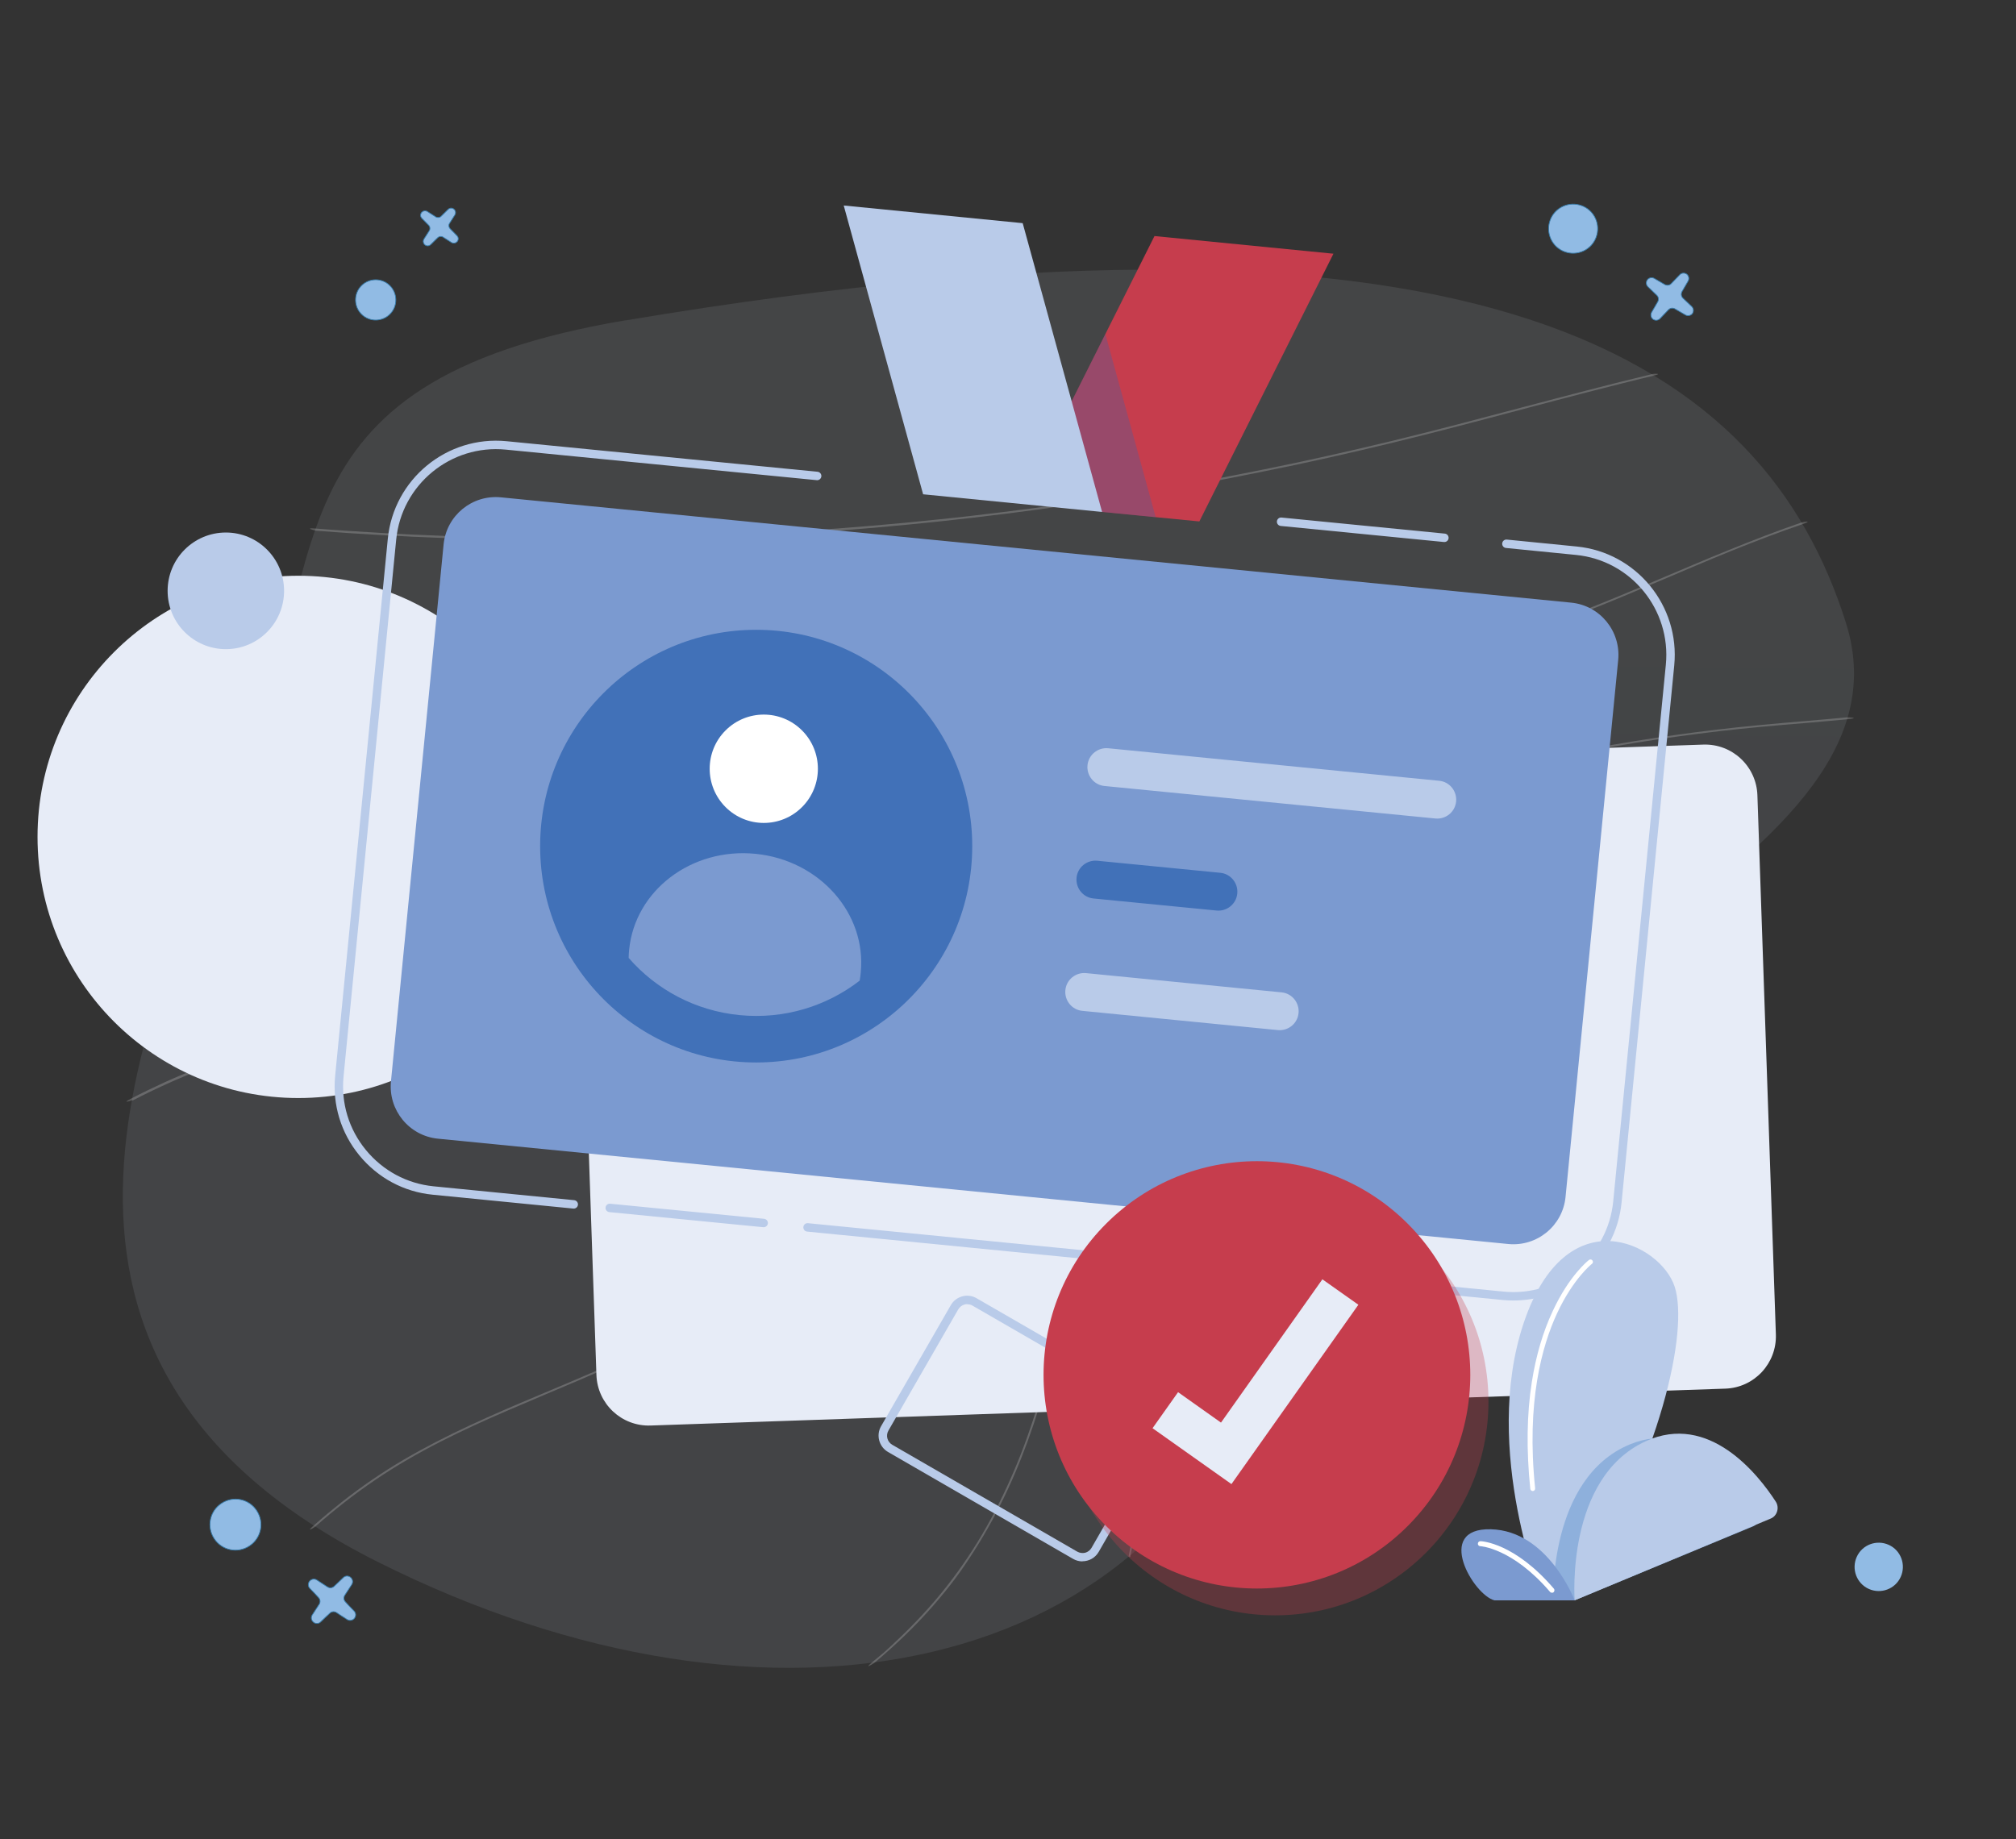 <svg width="537" height="490" viewBox="0 0 537 490" fill="none" xmlns="http://www.w3.org/2000/svg">
<rect x="0" y="0" width="537" height="490" fill="#333333" stroke="none"/>
<g clip-path="url(#clip0_8138_179113)">
<path opacity="0.1" d="M166.772 85.306C68.094 101.881 89.08 151.184 63.204 211.679C37.328 272.141 -4.676 363.352 100.674 416.159C206.023 468.966 310.822 446.779 338.576 356.638C366.297 266.497 513.294 234.384 491.693 165.911C470.06 97.437 398.78 46.382 166.772 85.338V85.306Z" fill="url(#paint0_linear_8138_179113)"/>
<g opacity="0.2">
<path d="M83.995 141.389C89.825 141.843 95.686 142.232 101.516 142.557C107.345 142.881 113.174 143.173 118.971 143.368C124.768 143.562 130.662 143.757 136.524 143.854C142.386 143.951 148.183 144.016 154.012 144.016C159.874 144.016 165.736 143.951 171.565 143.854C177.394 143.757 183.288 143.562 189.118 143.335C194.947 143.108 200.777 142.816 206.573 142.492C212.37 142.167 218.2 141.778 224.029 141.324C229.858 140.87 235.688 140.383 241.517 139.8C247.347 139.248 253.176 138.632 258.973 137.951C264.77 137.27 270.534 136.556 276.331 135.777C282.096 134.999 287.86 134.156 293.625 133.28C299.39 132.404 305.154 131.463 310.886 130.458C316.619 129.452 322.416 128.414 328.18 127.279C333.945 126.144 339.612 125.008 345.312 123.808C351.012 122.608 356.744 121.311 362.444 119.981C368.208 118.651 373.94 117.224 379.673 115.796C385.47 114.337 391.267 112.812 397.031 111.288C402.828 109.763 408.657 108.206 414.454 106.682C420.251 105.157 426.016 103.665 431.845 102.206C437.675 100.746 437.48 100.811 440.33 100.13C443.18 99.448 440.525 99.546 440.201 99.643C434.371 101.038 428.574 102.497 422.81 103.99C416.98 105.482 411.184 107.039 405.354 108.563C399.525 110.088 393.793 111.612 387.996 113.137C382.199 114.629 376.402 116.121 370.605 117.516C364.937 118.878 359.27 120.208 353.57 121.473C347.87 122.738 342.171 123.97 336.471 125.106C330.739 126.273 324.974 127.376 319.209 128.447C313.445 129.517 307.745 130.49 301.98 131.431C296.216 132.372 290.451 133.247 284.687 134.091C278.857 134.934 273.028 135.713 267.199 136.426C261.402 137.14 255.637 137.821 249.808 138.405C244.011 139.021 238.214 139.573 232.385 140.059C226.555 140.546 220.726 141 214.864 141.389C209.002 141.778 203.238 142.103 197.408 142.394C191.579 142.686 185.717 142.913 179.856 143.076C174.026 143.238 168.197 143.368 162.368 143.4C156.538 143.465 150.709 143.465 144.88 143.4C139.05 143.335 133.156 143.238 127.327 143.076C121.497 142.913 115.668 142.686 109.839 142.427C104.009 142.135 98.18 141.811 92.383 141.421C89.566 141.227 86.716 141.032 83.898 140.805C81.081 140.578 83.574 141.292 83.898 141.324L83.995 141.389Z" fill="white"/>
<path d="M63.819 210.706C70.102 208.014 76.482 205.614 82.959 203.473C89.436 201.332 96.01 199.451 102.617 197.796C109.224 196.142 115.927 194.715 122.663 193.482C129.4 192.25 136.2 191.212 143.001 190.368C149.802 189.525 157.251 188.779 164.376 188.26C171.5 187.709 178.657 187.319 185.815 187.027C192.972 186.736 200.097 186.541 207.221 186.444C214.411 186.314 221.633 186.281 228.822 186.249C236.012 186.217 243.137 186.249 250.261 186.249C257.386 186.249 264.608 186.249 271.797 186.184C278.987 186.119 285.594 186.022 292.459 185.827C299.325 185.633 306.158 185.373 313.024 184.984C319.857 184.595 326.69 184.076 333.524 183.427C340.292 182.778 347.028 181.967 353.732 180.994C360.501 180.021 367.269 178.853 373.973 177.459C380.612 176.096 387.251 174.507 393.793 172.658C400.399 170.809 406.909 168.701 413.353 166.365C419.798 164.03 426.21 161.435 432.558 158.808C438.905 156.148 445.22 153.456 451.568 150.763C457.915 148.071 464.263 145.476 470.708 143.043C473.817 141.876 476.926 140.74 480.067 139.67C483.208 138.6 480.229 139.054 479.937 139.183C473.396 141.422 466.983 143.919 460.571 146.514C454.159 149.109 447.973 151.769 441.69 154.429C435.311 157.153 428.898 159.846 422.454 162.376C416.074 164.873 409.661 167.241 403.152 169.349C396.643 171.458 390.036 173.274 383.365 174.864C376.693 176.453 370.054 177.815 363.318 178.983C356.55 180.151 349.781 181.124 342.948 181.935C336.115 182.746 329.314 183.362 322.513 183.881C315.712 184.4 308.814 184.757 301.981 185.049C295.115 185.308 288.282 185.503 281.416 185.6C274.55 185.698 267.296 185.762 260.204 185.795C253.014 185.795 245.857 185.795 238.667 185.795C231.478 185.795 224.321 185.795 217.131 185.86C209.942 185.925 202.752 186.022 195.53 186.249C188.308 186.476 181.248 186.736 174.124 187.157C166.999 187.579 159.777 188.13 152.62 188.844C145.463 189.558 138.824 190.401 131.99 191.439C125.222 192.477 118.486 193.709 111.782 195.169C105.111 196.629 98.472 198.283 91.93 200.197C85.388 202.11 78.943 204.251 72.563 206.652C66.183 209.052 66.507 209.019 63.528 210.285C60.548 211.55 63.495 210.868 63.787 210.739L63.819 210.706Z" fill="white"/>
<path d="M35.288 293.224C41.279 290.111 47.433 287.321 53.715 284.921C59.998 282.488 66.41 280.412 72.887 278.596C79.494 276.779 86.165 275.255 92.869 273.99C99.832 272.692 106.827 271.622 113.855 270.778C120.882 269.935 127.845 269.319 134.84 268.8C141.9 268.281 148.928 267.924 155.988 267.632C163.048 267.34 169.914 267.048 176.876 266.951C183.742 266.853 190.673 267.113 197.409 268.638C202.979 269.903 208.322 272.076 212.986 275.352C217.39 278.466 221.115 282.618 223.317 287.581C225.519 292.543 226.005 299.128 224.871 304.902C223.738 310.675 221.212 316.482 218.006 321.574C214.864 326.569 210.978 331.143 206.8 335.327C202.59 339.479 197.992 343.242 193.166 346.648C188.341 350.053 183.159 353.167 177.913 356.022C172.602 358.909 167.161 361.504 161.623 363.969C156.085 366.434 149.414 369.256 143.293 371.818C137.172 374.381 131.116 376.976 125.125 379.765C119.134 382.555 113.207 385.572 107.507 388.912C101.775 392.286 96.302 396.049 91.055 400.168C88.529 402.179 86.036 404.255 83.607 406.396C81.178 408.537 83.736 406.98 83.963 406.753C89.048 402.244 94.391 398.06 99.994 394.265C105.532 390.502 111.361 387.161 117.32 384.112C123.246 381.095 129.302 378.338 135.423 375.711C141.576 373.051 147.762 370.489 153.915 367.861C159.777 365.364 165.606 362.769 171.306 359.947C176.714 357.287 182.026 354.4 187.143 351.221C192.259 348.042 197.085 344.604 201.619 340.744C206.12 336.917 210.33 332.7 214.022 328.061C217.714 323.423 220.953 318.233 223.155 312.589C225.292 307.075 226.491 301.107 225.843 295.171C225.228 289.592 222.896 284.434 219.236 280.217C215.577 276.001 210.978 272.952 205.991 270.811C200.129 268.281 193.814 267.113 187.466 266.659C180.568 266.14 173.605 266.432 166.707 266.659C159.583 266.886 152.426 267.178 145.301 267.567C138.176 267.956 131.148 268.443 124.088 269.092C117.061 269.74 110.033 270.584 103.038 271.654C96.043 272.725 89.08 274.022 82.182 275.611C75.608 277.136 69.098 278.952 62.654 281.061C56.241 283.169 49.926 285.602 43.773 288.391C40.794 289.754 37.846 291.181 34.964 292.673C32.082 294.165 34.932 293.257 35.223 293.127L35.288 293.224Z" fill="white"/>
<path d="M232.806 443.115C238.376 438.444 243.655 433.416 248.448 427.935C253.241 422.453 256.285 418.236 259.621 412.981C262.956 407.727 265.936 402.245 268.527 396.633C271.15 390.989 273.417 385.151 275.392 379.247C277.368 373.344 279.084 367.148 280.509 360.985C281.934 354.822 283.132 348.497 284.104 342.205C285.075 335.912 285.82 329.554 286.403 323.197C286.986 316.872 287.407 310.514 287.699 304.156C287.99 297.799 288.184 290.63 288.832 283.884C289.447 277.169 290.549 270.487 292.654 264.065C294.661 257.967 297.706 252.258 301.786 247.295C305.575 242.689 310.109 238.797 315.032 235.456C319.954 232.115 325.427 229.228 330.965 226.73C336.503 224.233 342.494 222.027 348.389 219.951C355.481 217.486 362.606 215.15 369.795 213.01C376.952 210.869 384.174 208.858 391.429 207.041C398.715 205.192 406.034 203.506 413.386 202.014C420.737 200.489 428.121 199.127 435.537 197.927C442.954 196.726 450.434 195.688 457.915 194.813C465.396 193.937 473.137 193.256 480.779 192.639C484.536 192.315 488.293 191.991 492.05 191.634C495.806 191.277 492.373 191.082 492.05 191.115C484.245 191.861 476.44 192.445 468.635 193.191C460.83 193.937 453.705 194.78 446.289 195.818C438.841 196.856 431.457 198.056 424.073 199.419C416.689 200.781 409.338 202.305 402.019 203.992C394.667 205.679 387.38 207.528 380.126 209.539C372.872 211.55 365.65 213.723 358.493 216.059C351.951 218.167 345.442 220.405 339.029 222.87C333.362 225.076 327.759 227.509 322.416 230.396C317.169 233.25 312.117 236.559 307.648 240.548C303.179 244.505 299.293 249.144 296.345 254.334C293.075 260.14 291.067 266.562 289.804 273.082C288.541 279.602 287.99 286.479 287.666 293.258C287.342 299.81 287.116 306.395 286.695 312.947C286.274 319.337 285.691 325.727 284.946 332.084C284.201 338.442 283.229 344.799 282.064 351.125C280.898 357.45 279.473 363.58 277.789 369.678C276.105 375.744 274.129 381.777 271.83 387.648C269.53 393.487 266.907 399.196 263.928 404.71C260.948 410.224 257.613 415.446 253.888 420.409C249.84 425.826 245.306 430.886 240.449 435.59C235.591 440.293 235.202 440.455 232.482 442.726C229.761 444.996 232.579 443.31 232.838 443.082L232.806 443.115Z" fill="white"/>
<path d="M301.106 414.636C302.823 405.391 304.507 396.115 306.482 386.903C308.134 379.085 309.98 371.301 312.117 363.581C314.255 355.861 316.684 348.206 319.533 340.68C322.351 333.252 325.557 325.954 329.281 318.915C332.973 311.942 337.183 305.26 341.944 298.967C346.705 292.674 352.081 286.803 357.942 281.516C363.772 276.229 370.087 271.461 376.726 267.211C383.365 262.962 390.328 259.167 397.485 255.859C404.804 252.453 412.35 249.534 420.025 247.036C428.737 244.181 437.643 241.846 446.613 239.9C448.815 239.413 451.018 238.959 453.22 238.537C455.422 238.116 453.414 237.986 453.09 238.051C444.022 239.835 435.052 241.976 426.211 244.603C418.179 246.971 410.277 249.793 402.569 253.069C395.283 256.183 388.158 259.751 381.325 263.806C374.556 267.828 368.047 272.369 361.991 277.397C355.935 282.424 350.267 288.036 345.183 294.134C340.131 300.232 335.629 306.752 331.678 313.628C327.727 320.505 324.294 327.641 321.282 334.972C318.238 342.367 315.615 349.957 313.348 357.645C311.081 365.332 309.073 373.182 307.292 381.032C305.316 389.887 303.6 398.807 301.916 407.727C301.495 409.997 301.074 412.268 300.653 414.539C300.588 414.863 301.074 414.993 301.139 414.668L301.106 414.636Z" fill="white"/>
</g>
<path fill-rule="evenodd" clip-rule="evenodd" d="M98.05 84.883C95.297 83.748 94.001 80.634 95.103 77.877C96.236 75.12 99.345 73.823 102.098 74.925C104.851 76.061 106.146 79.175 105.045 81.932C103.911 84.689 100.802 85.986 98.05 84.883Z" fill="#91BBE4" stroke="#367BAA" stroke-width="0.2" stroke-linecap="round" stroke-linejoin="round"/>
<path fill-rule="evenodd" clip-rule="evenodd" d="M114.729 65.163C114.308 65.585 113.628 65.617 113.175 65.228C112.721 64.839 112.624 64.19 112.915 63.703C113.498 62.795 113.984 62.017 114.34 61.465C114.632 61.011 114.567 60.427 114.211 60.038C113.757 59.584 113.11 58.903 112.365 58.157C111.944 57.735 111.912 57.054 112.3 56.6C112.689 56.146 113.336 56.048 113.822 56.34C114.729 56.924 115.506 57.411 116.057 57.767C116.51 58.059 117.093 57.995 117.482 57.638C117.935 57.184 118.615 56.535 119.36 55.789C119.781 55.367 120.461 55.335 120.915 55.724C121.368 56.113 121.465 56.762 121.174 57.248C120.591 58.157 120.105 58.935 119.749 59.487C119.457 59.941 119.522 60.525 119.878 60.914C120.332 61.368 120.979 62.049 121.724 62.795C122.145 63.217 122.178 63.898 121.789 64.352C121.4 64.806 120.753 64.903 120.267 64.612C119.36 64.028 118.583 63.541 118.032 63.184C117.579 62.892 116.996 62.957 116.607 63.314C116.154 63.768 115.474 64.417 114.729 65.163Z" fill="#91BBE4" stroke="#367BAA" stroke-width="0.2" stroke-linecap="round" stroke-linejoin="round"/>
<path fill-rule="evenodd" clip-rule="evenodd" d="M497.782 423.328C494.543 421.868 493.118 418.041 494.576 414.797C496.033 411.553 499.854 410.126 503.093 411.586C506.332 413.045 507.756 416.873 506.299 420.117C504.842 423.36 501.02 424.788 497.782 423.328Z" fill="#91BBE4"/>
<path fill-rule="evenodd" clip-rule="evenodd" d="M442.144 410.807C441.626 411.294 440.816 411.294 440.298 410.807C439.78 410.353 439.683 409.542 440.071 408.959C440.816 407.888 441.431 406.98 441.885 406.364C442.241 405.845 442.209 405.131 441.755 404.644C441.237 404.061 440.492 403.25 439.618 402.309C439.132 401.79 439.132 400.979 439.618 400.46C440.071 399.941 440.881 399.844 441.464 400.233C442.532 400.979 443.439 401.595 444.055 402.05C444.573 402.406 445.285 402.374 445.771 401.92C446.354 401.401 447.163 400.655 448.103 399.779C448.621 399.292 449.43 399.292 449.949 399.779C450.467 400.233 450.564 401.044 450.175 401.628C449.43 402.698 448.815 403.607 448.362 404.223C448.006 404.742 448.038 405.455 448.491 405.942C449.009 406.526 449.754 407.337 450.629 408.277C451.115 408.796 451.115 409.607 450.629 410.126C450.175 410.645 449.366 410.743 448.783 410.353C447.714 409.607 446.807 408.991 446.192 408.537C445.674 408.18 444.961 408.213 444.476 408.667C443.893 409.186 443.083 409.932 442.144 410.807Z" fill="#91BBE4"/>
<path fill-rule="evenodd" clip-rule="evenodd" d="M415.199 55.627C412.284 57.735 411.637 61.854 413.742 64.774C415.847 67.693 419.96 68.342 422.874 66.233C425.789 64.125 426.437 60.005 424.332 57.086C422.227 54.167 418.114 53.518 415.199 55.627Z" fill="#91BBE4" stroke="#367BAA" stroke-width="0.2" stroke-linecap="round" stroke-linejoin="round"/>
<path fill-rule="evenodd" clip-rule="evenodd" d="M440.654 74.18C440.039 73.823 439.229 73.985 438.808 74.537C438.387 75.12 438.452 75.931 438.97 76.418C439.909 77.326 440.719 78.105 441.302 78.656C441.788 79.11 441.885 79.824 441.561 80.407C441.172 81.089 440.589 82.062 439.942 83.197C439.585 83.813 439.747 84.624 440.298 85.046C440.881 85.468 441.69 85.403 442.176 84.884C443.083 83.943 443.86 83.132 444.411 82.548C444.864 82.062 445.577 81.964 446.16 82.289C446.84 82.678 447.811 83.262 448.945 83.911C449.56 84.267 450.37 84.105 450.791 83.554C451.212 82.97 451.147 82.159 450.629 81.672C449.69 80.764 448.88 79.986 448.297 79.434C447.811 78.98 447.714 78.267 448.038 77.683C448.427 77.002 449.009 76.028 449.657 74.893C450.013 74.277 449.851 73.466 449.301 73.044C448.718 72.623 447.908 72.688 447.423 73.207C446.516 74.147 445.739 74.958 445.188 75.542C444.735 76.028 444.022 76.126 443.439 75.802C442.759 75.412 441.788 74.828 440.654 74.18Z" fill="#91BBE4" stroke="#367BAA" stroke-width="0.2" stroke-linecap="round" stroke-linejoin="round"/>
<path fill-rule="evenodd" clip-rule="evenodd" d="M58.994 400.525C55.852 402.569 54.978 406.785 57.051 409.932C59.091 413.078 63.301 413.954 66.442 411.878C69.584 409.834 70.458 405.618 68.385 402.471C66.345 399.325 62.135 398.449 58.994 400.525Z" fill="#91BBE4" stroke="#367BAA" stroke-width="0.2" stroke-linecap="round" stroke-linejoin="round"/>
<path fill-rule="evenodd" clip-rule="evenodd" d="M84.416 420.96C83.801 420.538 82.959 420.668 82.473 421.251C81.987 421.835 82.019 422.679 82.538 423.198C83.477 424.171 84.287 425.014 84.837 425.63C85.323 426.117 85.388 426.863 84.999 427.447C84.546 428.128 83.898 429.101 83.185 430.236C82.764 430.853 82.894 431.696 83.477 432.183C84.06 432.669 84.902 432.637 85.42 432.118C86.391 431.177 87.234 430.366 87.849 429.815C88.335 429.328 89.079 429.263 89.662 429.653C90.343 430.107 91.314 430.755 92.448 431.469C93.063 431.891 93.905 431.761 94.391 431.177C94.876 430.593 94.844 429.75 94.326 429.231C93.387 428.258 92.577 427.414 92.027 426.798C91.541 426.312 91.476 425.566 91.865 424.982C92.318 424.3 92.966 423.327 93.678 422.192C94.099 421.576 93.97 420.732 93.387 420.246C92.804 419.759 91.962 419.792 91.444 420.311C90.472 421.251 89.63 422.062 89.015 422.614C88.529 423.1 87.784 423.165 87.201 422.776C86.521 422.322 85.549 421.673 84.416 420.96Z" fill="#91BBE4" stroke="#367BAA" stroke-width="0.2" stroke-linecap="round" stroke-linejoin="round"/>
<path d="M459.567 369.971L173.281 379.799C165.574 380.059 159.129 374.025 158.87 366.305L153.948 222.644C153.688 214.924 159.712 208.469 167.42 208.209L453.705 198.381C461.413 198.122 467.858 204.155 468.117 211.875L473.039 355.537C473.298 363.256 467.275 369.711 459.567 369.971Z" fill="#E7ECF7"/>
<path d="M288.314 415.998C287.472 415.998 286.598 415.771 285.82 415.317L236.53 386.838C234.134 385.443 233.324 382.361 234.684 379.993L253.273 347.719C253.953 346.551 255.022 345.74 256.317 345.384C257.613 345.027 258.973 345.221 260.106 345.87L309.397 374.35C311.793 375.744 312.603 378.826 311.243 381.194L292.654 413.468C291.714 415.09 290.03 415.966 288.314 415.966V415.998ZM257.645 347.46C257.419 347.46 257.159 347.46 256.933 347.557C256.22 347.751 255.637 348.206 255.249 348.854L236.66 381.129C235.882 382.459 236.336 384.145 237.664 384.924L286.954 413.403C287.602 413.76 288.346 413.857 289.059 413.695C289.771 413.501 290.354 413.046 290.743 412.398L309.332 380.123C310.109 378.793 309.656 377.107 308.328 376.328L259.038 347.849C258.617 347.589 258.131 347.492 257.645 347.492V347.46Z" fill="#B9CBE9"/>
<path d="M79.462 292.546C117.827 292.546 148.928 261.395 148.928 222.969C148.928 184.543 117.827 153.393 79.462 153.393C41.096 153.393 9.995 184.543 9.995 222.969C9.995 261.395 41.096 292.546 79.462 292.546Z" fill="#E7ECF7"/>
<path d="M152.814 321.997C152.782 321.997 152.75 321.997 152.717 321.997L115.248 318.3C107.572 317.554 100.642 313.823 95.719 307.823C90.797 301.822 88.53 294.297 89.275 286.609L103.297 143.564C104.852 127.67 119.037 115.992 134.938 117.549L217.779 125.691C218.395 125.756 218.848 126.307 218.783 126.924C218.718 127.54 218.168 127.994 217.553 127.929L134.711 119.788C120.073 118.36 106.957 129.097 105.532 143.791L91.509 286.836C90.829 293.94 92.934 300.881 97.468 306.395C102.002 311.91 108.382 315.348 115.474 316.062L152.944 319.759C153.559 319.824 154.013 320.376 153.948 320.992C153.883 321.576 153.397 321.997 152.847 321.997H152.814Z" fill="#B9CBE9"/>
<path d="M203.4 326.96C203.368 326.96 203.335 326.96 203.303 326.96L162.303 322.938C161.688 322.873 161.234 322.321 161.299 321.705C161.364 321.089 161.914 320.635 162.53 320.7L203.53 324.722C204.145 324.787 204.598 325.338 204.533 325.954C204.469 326.538 203.983 326.96 203.432 326.96H203.4Z" fill="#B9CBE9"/>
<path d="M403.185 346.487C402.246 346.487 401.274 346.455 400.302 346.357L214.994 328.128C214.379 328.063 213.925 327.512 213.99 326.895C214.055 326.279 214.605 325.825 215.221 325.89L400.529 344.119C407.621 344.8 414.552 342.692 420.057 338.151C425.563 333.61 428.996 327.22 429.708 320.116L443.731 177.071C445.156 162.409 434.436 149.272 419.766 147.845L401.144 145.996C400.529 145.931 400.076 145.38 400.14 144.764C400.205 144.147 400.756 143.693 401.371 143.758L419.993 145.607C435.861 147.164 447.52 161.371 445.966 177.298L431.943 320.343C431.198 328.031 427.474 334.972 421.482 339.902C416.236 344.216 409.824 346.487 403.152 346.487H403.185Z" fill="#B9CBE9"/>
<path d="M384.725 144.407C384.693 144.407 384.66 144.407 384.628 144.407L341.135 140.125C340.519 140.06 340.066 139.509 340.131 138.893C340.195 138.276 340.746 137.822 341.361 137.887L384.855 142.169C385.47 142.234 385.923 142.785 385.859 143.401C385.794 143.985 385.308 144.407 384.758 144.407H384.725Z" fill="#B9CBE9"/>
<path d="M401.76 331.436L116.672 303.378C108.997 302.632 103.394 295.788 104.139 288.101L118.162 145.055C118.907 137.368 125.74 131.756 133.415 132.502L418.503 160.56C426.178 161.306 431.781 168.15 431.036 175.837L417.013 318.883C416.268 326.57 409.435 332.182 401.76 331.436Z" fill="#7B9AD0"/>
<path d="M201.425 283.073C233.208 283.073 258.973 257.266 258.973 225.433C258.973 193.599 233.208 167.793 201.425 167.793C169.641 167.793 143.876 193.599 143.876 225.433C143.876 257.266 169.641 283.073 201.425 283.073Z" fill="#4171B8"/>
<path d="M213.64 215.025C219.268 209.388 219.268 200.249 213.64 194.612C208.012 188.975 198.887 188.975 193.259 194.612C187.631 200.249 187.631 209.388 193.259 215.025C198.887 220.662 208.012 220.662 213.64 215.025Z" fill="white"/>
<path d="M229.277 259.135C229.212 259.849 229.115 260.595 228.985 261.276C220.209 268.056 208.939 271.624 197.021 270.456C185.103 269.288 174.74 263.579 167.453 255.211C167.453 254.497 167.518 253.783 167.583 253.037C169.137 237.241 184.196 225.791 201.231 227.477C218.266 229.164 230.831 243.306 229.277 259.103V259.135Z" fill="#7B9AD0"/>
<path d="M382.361 218.07L294.208 209.41C291.423 209.15 289.415 206.653 289.674 203.896C289.933 201.106 292.427 199.095 295.18 199.355L383.332 208.015C386.118 208.275 388.125 210.772 387.866 213.529C387.607 216.319 385.114 218.33 382.361 218.07Z" fill="#B9CBE9"/>
<path d="M324.068 242.592L291.294 239.381C288.509 239.121 286.501 236.624 286.76 233.866C287.019 231.077 289.513 229.066 292.265 229.325L325.039 232.536C327.824 232.796 329.832 235.294 329.573 238.051C329.314 240.84 326.82 242.851 324.068 242.592Z" fill="#4171B8"/>
<path d="M340.389 274.445L288.314 269.32C285.529 269.061 283.521 266.563 283.78 263.806C284.039 261.016 286.533 259.005 289.285 259.265L341.361 264.39C344.146 264.649 346.154 267.147 345.895 269.904C345.636 272.693 343.142 274.705 340.389 274.445Z" fill="#B9CBE9"/>
<path d="M355.19 67.596L319.469 138.924L307.842 137.789L293.56 136.394L285.108 123.29L285.464 106.909L294.435 89.004L307.518 62.893L355.19 67.596Z" fill="#C63D4D"/>
<g style="mix-blend-mode:multiply" opacity="0.3">
<path d="M307.842 137.791L293.56 136.396L285.108 123.291L285.464 106.911L294.435 89.006L307.842 137.791Z" fill="#2B63AF"/>
</g>
<path d="M293.561 136.395L245.89 131.692L224.742 54.752L272.413 59.455L293.561 136.395Z" fill="#B9CBE9"/>
<g style="mix-blend-mode:multiply" opacity="0.3">
<path d="M339.645 430.368C371.034 430.368 396.481 404.881 396.481 373.442C396.481 342.002 371.034 316.516 339.645 316.516C308.255 316.516 282.809 342.002 282.809 373.442C282.809 404.881 308.255 430.368 339.645 430.368Z" fill="#C63D4D"/>
</g>
<path d="M374.994 406.552C397.19 384.321 397.19 348.277 374.994 326.046C352.798 303.815 316.811 303.815 294.615 326.046C272.42 348.277 272.42 384.321 294.615 406.552C316.811 428.783 352.798 428.783 374.994 406.552Z" fill="#C63D4D"/>
<path d="M328.019 395.4L307.001 380.512L313.802 370.911L325.234 379.02L352.243 340.842L361.829 347.621L328.019 395.4Z" fill="#E7ECF7"/>
<path d="M411.022 426.378C411.022 426.378 394.538 386.384 405.84 352.552C417.175 318.688 442.403 331.274 446.095 342.854C449.82 354.434 442.695 388.265 419.41 426.378H410.99H411.022Z" fill="#B9CBE9"/>
<path d="M408.269 397.25C407.945 397.25 407.654 396.991 407.621 396.666C406.552 386.351 406.682 376.75 408.042 368.122C409.143 361.181 410.989 354.855 413.612 349.276C418.049 339.74 423.037 335.848 423.263 335.685C423.555 335.458 423.976 335.523 424.17 335.815C424.397 336.107 424.332 336.529 424.041 336.723C423.976 336.756 419.053 340.648 414.746 349.925C410.763 358.488 406.52 373.539 408.917 396.536C408.949 396.893 408.69 397.218 408.334 397.25C408.334 397.25 408.301 397.25 408.269 397.25Z" fill="white"/>
<path d="M413.742 426.377C413.742 426.377 412.446 393.811 434.144 384.826C451.341 377.722 463.809 394.881 468.246 402.309C469.218 403.964 468.505 406.137 466.756 406.753L419.442 426.345H413.742V426.377Z" fill="#8EB0DC"/>
<path d="M419.442 426.378C419.442 426.378 416.948 393.876 438.29 384.015C455.195 376.198 468.311 392.806 473.007 400.072C474.043 401.661 473.395 403.867 471.679 404.58L419.442 426.378Z" fill="#B9CBE9"/>
<path d="M419.442 426.379C419.442 426.379 412.382 407.825 397.128 407.436C381.907 407.047 392.53 425.049 398.1 426.379H419.442Z" fill="#7B9AD0"/>
<path d="M413.353 424.334C413.159 424.334 412.997 424.269 412.868 424.107C402.828 412.397 394.343 411.943 394.278 411.943C393.922 411.943 393.631 411.619 393.663 411.262C393.663 410.905 393.955 410.613 394.343 410.613C394.699 410.613 403.443 411.035 413.904 423.264C414.131 423.523 414.098 423.945 413.839 424.204C413.71 424.302 413.548 424.366 413.418 424.366L413.353 424.334Z" fill="white"/>
<path d="M60.16 172.951C68.727 172.951 75.672 165.995 75.672 157.414C75.672 148.833 68.727 141.877 60.16 141.877C51.592 141.877 44.647 148.833 44.647 157.414C44.647 165.995 51.592 172.951 60.16 172.951Z" fill="#B9CBE9"/>
</g>
<defs>
<linearGradient id="paint0_linear_8138_179113" x1="274.421" y1="-939.984" x2="246.221" y2="2062.8" gradientUnits="userSpaceOnUse">
<stop stop-color="#F1F5FB"/>
<stop offset="1" stop-color="#ABC0E3"/>
</linearGradient>
<clipPath id="clip0_8138_179113">
<rect width="536" height="490" fill="white" transform="translate(0.566)"/>
</clipPath>
</defs>
</svg>
